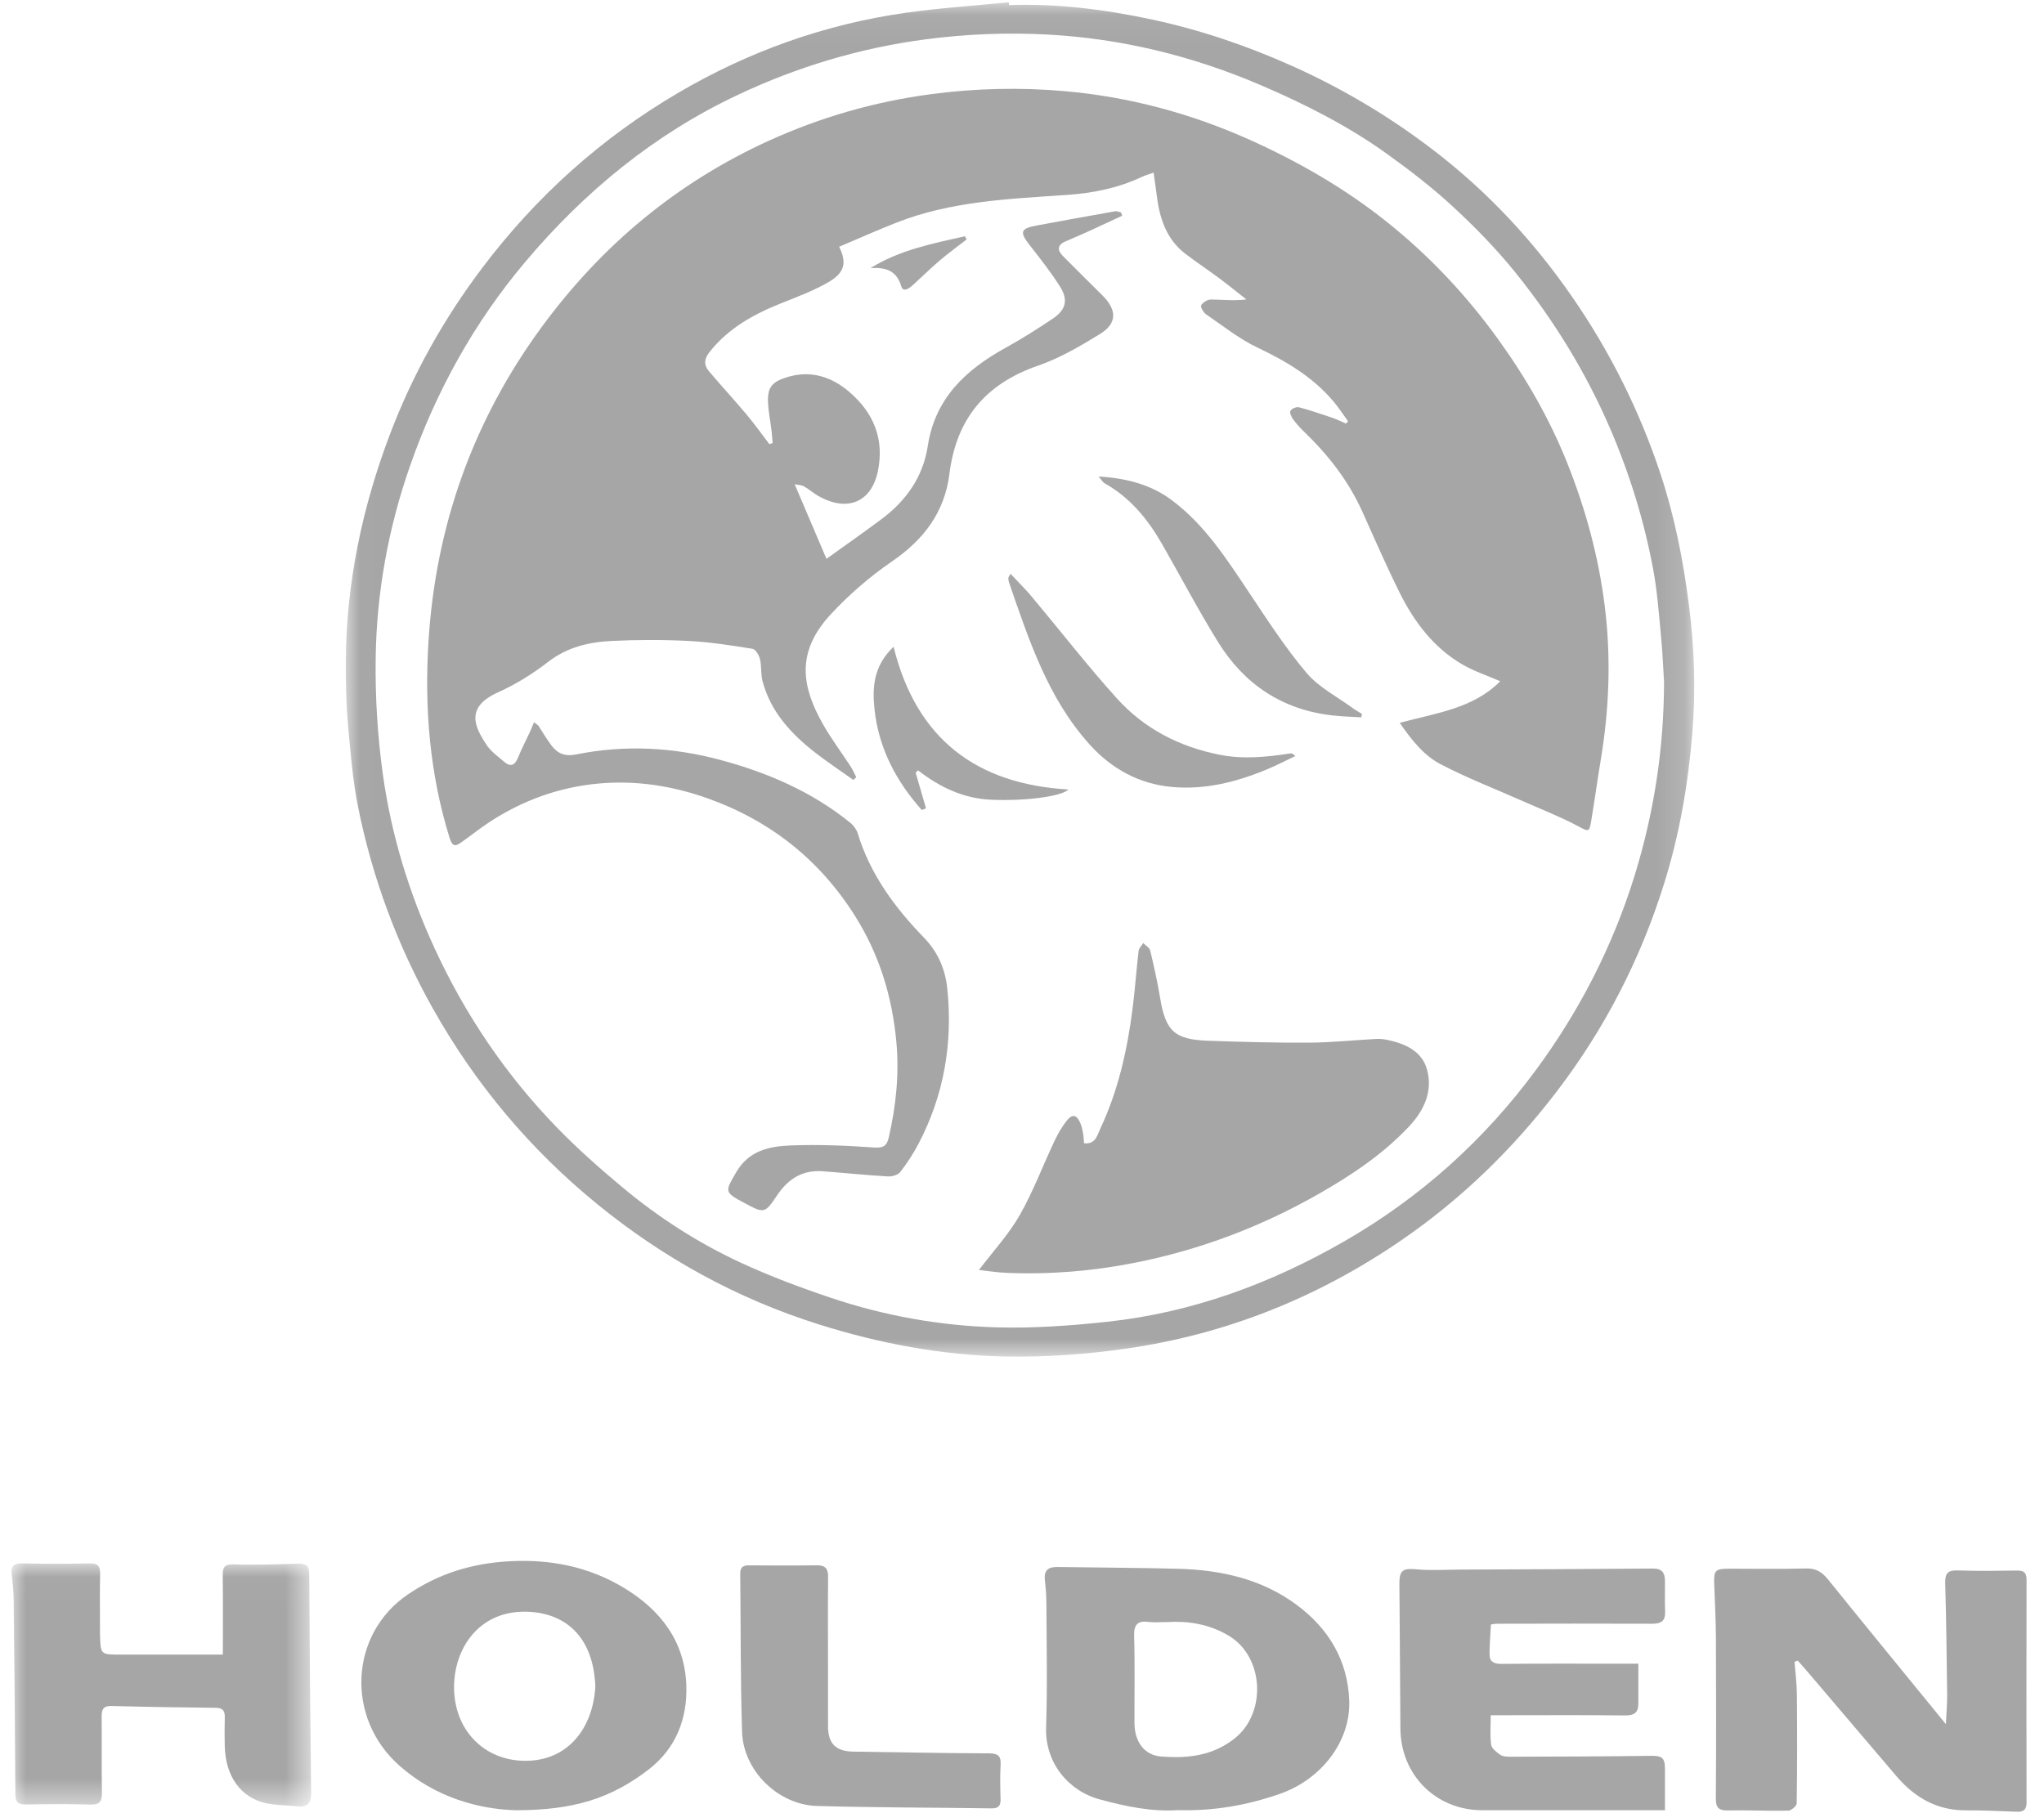 <?xml version="1.0" encoding="UTF-8"?>
<svg width="71px" height="63px" viewBox="0 0 71 63" version="1.1" xmlns="http://www.w3.org/2000/svg" xmlns:xlink="http://www.w3.org/1999/xlink">
    <!-- Generator: sketchtool 42 (36781) - http://www.bohemiancoding.com/sketch -->
    <title>B0B44BD3-F6CE-453C-8F79-0C7849F5FA0B</title>
    <desc>Created with sketchtool.</desc>
    <defs>
        <polygon id="path-1" points="0.01 0.053 46.849 0.053 46.849 47.109 0.01 47.109 0.01 0.053"></polygon>
        <polygon id="path-3" points="0 8.469 0 0.023 10.407 0.023 10.407 8.469 7.49518924e-16 8.469"></polygon>
    </defs>
    <g id="Desktop" stroke="none" stroke-width="1" fill="none" fill-rule="evenodd" opacity="0.35">
        <g id="Desktop---Homepage-Copy-2" transform="translate(-997, -7724)">
            <g id="Group-19" transform="translate(997, 7724)">
                <g id="Group-3" transform="translate(12.001, 0.026)">
                    <mask id="mask-2" fill="white">
                        <use xlink:href="#path-1"></use>
                    </mask>
                    <g id="Clip-2"></g>
                    <path d="M45.801,23.659 C45.768,23.139 45.749,22.618 45.698,22.1 C45.621,21.311 45.567,20.516 45.421,19.74 C45.109,18.074 44.614,16.463 43.943,14.898 C43.092,12.917 41.977,11.101 40.629,9.431 C39.975,8.622 39.24,7.868 38.475,7.161 C37.759,6.498 36.979,5.896 36.185,5.326 C34.82,4.346 33.329,3.59 31.783,2.928 C29.419,1.917 26.957,1.313 24.397,1.175 C22.976,1.099 21.551,1.155 20.126,1.344 C17.86,1.645 15.71,2.292 13.652,3.259 C10.736,4.628 8.309,6.625 6.243,9.075 C4.463,11.187 3.15,13.565 2.243,16.158 C1.487,18.32 1.078,20.565 1.048,22.853 C1.03,24.204 1.114,25.569 1.302,26.906 C1.594,28.987 2.206,30.988 3.089,32.909 C4.158,35.232 5.568,37.318 7.345,39.15 C8.054,39.881 8.822,40.559 9.604,41.213 C10.861,42.265 12.238,43.153 13.724,43.842 C14.741,44.313 15.797,44.708 16.86,45.065 C18.724,45.692 20.657,46.037 22.619,46.092 C23.896,46.128 25.184,46.035 26.456,45.898 C29.41,45.581 32.149,44.569 34.707,43.095 C37.34,41.578 39.561,39.583 41.364,37.132 C42.871,35.084 44.014,32.851 44.768,30.429 C45.452,28.229 45.799,25.97 45.801,23.659 M23.048,0.15 C24.731,0.093 26.385,0.303 28.027,0.655 C29.696,1.013 31.299,1.559 32.854,2.253 C34.642,3.052 36.308,4.047 37.858,5.243 C39.706,6.669 41.272,8.357 42.597,10.271 C43.913,12.171 44.939,14.22 45.668,16.409 C46.163,17.892 46.463,19.421 46.663,20.974 C46.854,22.457 46.905,23.939 46.785,25.425 C46.642,27.203 46.34,28.955 45.807,30.664 C44.987,33.292 43.749,35.704 42.078,37.892 C40.547,39.897 38.758,41.638 36.671,43.069 C33.779,45.053 30.598,46.331 27.128,46.829 C25.75,47.027 24.342,47.131 22.95,47.105 C20.738,47.064 18.572,46.659 16.452,45.992 C13.605,45.096 11.043,43.687 8.743,41.809 C6.41,39.906 4.507,37.636 3.031,35.007 C1.802,32.817 0.941,30.493 0.443,28.042 C0.247,27.078 0.171,26.088 0.083,25.106 C0.021,24.405 0.008,23.697 0.01,22.993 C0.021,20.242 0.581,17.593 1.557,15.029 C2.347,12.955 3.423,11.037 4.762,9.266 C6.618,6.809 8.874,4.779 11.525,3.218 C13.977,1.774 16.63,0.819 19.46,0.418 C20.647,0.25 21.846,0.172 23.04,0.053 C23.043,0.085 23.046,0.118 23.048,0.15" id="Fill-1" fill="#000000" mask="url(#mask-2)"></path>
                </g>
                <g id="Group-6" transform="translate(59.509, 54.453)" fill="#000000">
                    <path d="M8.083,5.452 C8.102,5.035 8.13,4.728 8.127,4.423 C8.111,3.133 8.097,1.842 8.059,0.553 C8.049,0.205 8.155,0.097 8.504,0.11 C9.187,0.136 9.872,0.124 10.555,0.114 C10.79,0.111 10.885,0.188 10.885,0.43 C10.88,3.012 10.88,5.594 10.885,8.177 C10.886,8.42 10.78,8.502 10.554,8.494 C9.965,8.474 9.376,8.442 8.787,8.446 C7.779,8.453 7.004,8.006 6.372,7.266 C5.346,6.065 4.325,4.86 3.301,3.658 C3.182,3.517 3.058,3.381 2.936,3.243 C2.899,3.257 2.862,3.271 2.826,3.284 C2.854,3.667 2.905,4.049 2.908,4.431 C2.919,5.69 2.92,6.948 2.901,8.206 C2.9,8.295 2.711,8.455 2.607,8.457 C1.912,8.471 1.215,8.435 0.519,8.449 C0.194,8.456 0.089,8.358 0.092,8.027 C0.106,6.179 0.103,4.331 0.095,2.483 C0.093,1.854 0.06,1.225 0.036,0.596 C0.017,0.109 0.067,0.051 0.543,0.05 C1.437,0.05 2.332,0.066 3.226,0.042 C3.57,0.033 3.78,0.166 3.985,0.419 C5.317,2.069 6.661,3.709 8.083,5.452" id="Fill-4"></path>
                </g>
                <path d="M40.562,56.357 C40.276,56.357 40.089,56.377 39.908,56.353 C39.515,56.301 39.383,56.439 39.395,56.848 C39.425,57.853 39.402,58.859 39.407,59.865 C39.411,60.522 39.75,60.983 40.33,61.028 C41.243,61.099 42.116,61.012 42.887,60.4 C44.003,59.514 43.91,57.571 42.689,56.836 C41.998,56.42 41.247,56.314 40.562,56.357 M40.908,62.892 C40.025,62.953 39.106,62.767 38.195,62.517 C37.076,62.21 36.298,61.212 36.337,60.024 C36.386,58.583 36.352,57.14 36.347,55.698 C36.346,55.425 36.322,55.151 36.294,54.878 C36.258,54.539 36.435,54.44 36.737,54.444 C38.142,54.466 39.548,54.468 40.952,54.507 C42.428,54.549 43.834,54.864 45.044,55.762 C46.152,56.585 46.812,57.684 46.867,59.076 C46.923,60.506 45.893,61.832 44.439,62.333 C43.315,62.721 42.167,62.928 40.908,62.892" id="Fill-7" fill="#000000"></path>
                <g id="Group-11" transform="translate(0.4, 54.296)">
                    <mask id="mask-4" fill="white">
                        <use xlink:href="#path-3"></use>
                    </mask>
                    <g id="Clip-10"></g>
                    <path d="M7.341,3.192 C7.341,2.232 7.349,1.33 7.337,0.429 C7.333,0.12 7.429,0.045 7.75,0.057 C8.487,0.084 9.226,0.052 9.964,0.032 C10.225,0.024 10.341,0.099 10.342,0.385 C10.355,2.918 10.377,5.452 10.407,7.985 C10.411,8.337 10.299,8.504 9.931,8.463 C9.567,8.422 9.194,8.433 8.84,8.355 C7.951,8.157 7.432,7.415 7.407,6.362 C7.399,6.035 7.399,5.707 7.408,5.38 C7.415,5.157 7.351,5.044 7.1,5.041 C5.894,5.028 4.687,5.009 3.48,4.977 C3.188,4.969 3.128,5.095 3.131,5.351 C3.141,6.229 3.125,7.107 3.14,7.984 C3.145,8.276 3.081,8.412 2.749,8.403 C2.001,8.38 1.251,8.386 0.502,8.4 C0.231,8.406 0.136,8.324 0.134,8.045 C0.123,5.795 0.1,3.544 0.074,1.294 C0.071,0.996 0.04,0.698 0.006,0.401 C-0.028,0.105 0.094,0.017 0.385,0.023 C1.16,0.04 1.936,0.038 2.711,0.024 C2.983,0.019 3.085,0.106 3.078,0.383 C3.063,0.998 3.073,1.614 3.073,2.23 C3.073,2.322 3.071,2.413 3.074,2.505 C3.093,3.192 3.094,3.192 3.783,3.192 L7.341,3.192" id="Fill-9" fill="#000000" mask="url(#mask-4)"></path>
                </g>
                <path d="M20.68,58.601 C20.613,56.82 19.591,56.012 18.246,55.997 C16.631,55.979 15.772,57.276 15.772,58.622 C15.772,60.096 16.802,61.16 18.215,61.178 C19.707,61.197 20.594,60.067 20.68,58.601 M17.924,62.895 C16.625,62.861 15.122,62.449 13.879,61.351 C11.985,59.679 12.152,56.767 14.164,55.4 C15.234,54.673 16.397,54.315 17.686,54.245 C19.123,54.166 20.465,54.433 21.692,55.18 C22.947,55.943 23.778,57.024 23.839,58.527 C23.887,59.699 23.486,60.748 22.521,61.488 C21.22,62.486 19.917,62.895 17.924,62.895" id="Fill-12" fill="#000000"></path>
                <path d="M51.788,56.442 C51.77,56.807 51.74,57.142 51.74,57.477 C51.741,57.734 51.89,57.813 52.152,57.81 C53.558,57.797 54.965,57.804 56.371,57.804 L56.909,57.804 C56.909,58.281 56.909,58.739 56.909,59.197 C56.909,59.511 56.757,59.605 56.442,59.601 C55.049,59.584 53.656,59.594 52.262,59.594 L51.782,59.594 C51.782,59.952 51.752,60.292 51.797,60.621 C51.815,60.751 51.985,60.881 52.114,60.97 C52.203,61.03 52.341,61.036 52.457,61.036 C54.083,61.031 55.708,61.028 57.333,61.005 C57.722,61 57.832,61.062 57.834,61.449 C57.836,61.917 57.834,62.385 57.834,62.895 L57.402,62.895 C55.43,62.895 53.459,62.896 51.487,62.895 C49.871,62.894 48.65,61.664 48.644,60.044 C48.637,58.369 48.619,56.693 48.609,55.017 C48.607,54.549 48.741,54.481 49.212,54.525 C49.71,54.572 50.216,54.536 50.718,54.534 C52.951,54.524 55.184,54.518 57.417,54.498 C57.74,54.496 57.832,54.655 57.834,54.927 C57.838,55.281 57.824,55.635 57.839,55.988 C57.854,56.319 57.704,56.417 57.388,56.415 C55.586,56.407 53.784,56.412 51.981,56.415 C51.93,56.415 51.879,56.429 51.788,56.442" id="Fill-14" fill="#000000"></path>
                <path d="M28.761,57.422 C28.761,58.273 28.76,59.124 28.762,59.975 C28.763,60.584 29.033,60.85 29.65,60.859 C31.221,60.881 32.791,60.914 34.362,60.919 C34.684,60.92 34.774,61.024 34.757,61.327 C34.735,61.719 34.744,62.113 34.755,62.506 C34.762,62.736 34.687,62.834 34.44,62.83 C32.421,62.8 30.4,62.805 28.381,62.747 C27.027,62.708 25.821,61.523 25.777,60.18 C25.718,58.35 25.734,56.517 25.712,54.685 C25.709,54.464 25.797,54.385 26.014,54.387 C26.802,54.393 27.591,54.396 28.379,54.385 C28.674,54.382 28.768,54.511 28.765,54.79 C28.755,55.667 28.761,56.545 28.761,57.422" id="Fill-16" fill="#000000"></path>
                <path d="M48.621,25.114 C49.893,24.77 51.165,24.623 52.112,23.669 C51.644,23.465 51.195,23.319 50.797,23.087 C49.806,22.507 49.133,21.623 48.631,20.617 C48.165,19.684 47.748,18.725 47.32,17.773 C46.841,16.709 46.14,15.81 45.304,15.005 C45.164,14.87 45.031,14.725 44.917,14.568 C44.857,14.485 44.788,14.336 44.824,14.274 C44.867,14.198 45.031,14.128 45.117,14.15 C45.506,14.252 45.888,14.382 46.269,14.512 C46.435,14.568 46.593,14.648 46.755,14.717 C46.778,14.69 46.801,14.663 46.825,14.636 C46.656,14.404 46.5,14.161 46.315,13.942 C45.6,13.097 44.68,12.552 43.686,12.08 C43.046,11.776 42.478,11.32 41.888,10.916 C41.797,10.854 41.691,10.656 41.724,10.604 C41.789,10.504 41.946,10.405 42.065,10.406 C42.451,10.409 42.836,10.457 43.294,10.404 C42.98,10.158 42.671,9.905 42.351,9.667 C41.964,9.379 41.561,9.113 41.178,8.82 C40.505,8.305 40.275,7.569 40.178,6.771 C40.149,6.528 40.111,6.286 40.071,5.999 C39.922,6.052 39.786,6.088 39.661,6.147 C38.834,6.537 37.96,6.711 37.053,6.773 C35.048,6.911 33.03,6.988 31.127,7.74 C30.462,8.002 29.809,8.294 29.148,8.573 C29.422,9.126 29.344,9.473 28.781,9.801 C28.266,10.1 27.697,10.312 27.141,10.534 C26.181,10.917 25.302,11.401 24.645,12.233 C24.452,12.478 24.445,12.683 24.624,12.896 C25.052,13.402 25.503,13.889 25.929,14.397 C26.209,14.73 26.461,15.086 26.725,15.431 L26.837,15.393 C26.825,15.252 26.818,15.111 26.801,14.971 C26.761,14.636 26.69,14.302 26.677,13.966 C26.659,13.461 26.817,13.271 27.311,13.113 C28.156,12.843 28.898,13.089 29.528,13.639 C30.351,14.357 30.722,15.262 30.494,16.37 C30.275,17.437 29.439,17.814 28.414,17.225 C28.244,17.128 28.097,16.992 27.926,16.899 C27.831,16.848 27.709,16.848 27.604,16.826 C27.978,17.703 28.33,18.53 28.708,19.416 C29.31,18.983 29.969,18.522 30.614,18.042 C31.475,17.401 32.063,16.57 32.227,15.497 C32.48,13.834 33.552,12.842 34.94,12.078 C35.5,11.77 36.041,11.425 36.572,11.069 C37.022,10.767 37.113,10.422 36.826,9.966 C36.508,9.461 36.135,8.988 35.767,8.517 C35.41,8.061 35.442,7.941 36.011,7.835 C36.919,7.665 37.828,7.501 38.737,7.341 C38.802,7.33 38.874,7.367 38.943,7.382 L38.98,7.495 C38.588,7.677 38.198,7.862 37.804,8.041 C37.542,8.16 37.277,8.272 37.013,8.386 C36.718,8.513 36.723,8.695 36.925,8.899 C37.378,9.356 37.835,9.808 38.292,10.261 C38.803,10.769 38.809,11.237 38.207,11.607 C37.52,12.029 36.807,12.446 36.051,12.707 C34.223,13.338 33.216,14.563 32.979,16.465 C32.814,17.786 32.097,18.741 30.997,19.497 C30.219,20.031 29.485,20.663 28.845,21.357 C27.626,22.679 27.867,23.879 28.57,25.134 C28.863,25.656 29.227,26.137 29.554,26.64 C29.627,26.753 29.679,26.88 29.742,27 C29.709,27.033 29.676,27.066 29.643,27.099 C29.209,26.789 28.763,26.494 28.341,26.168 C27.491,25.51 26.774,24.742 26.488,23.671 C26.422,23.422 26.458,23.148 26.398,22.897 C26.365,22.761 26.244,22.559 26.138,22.542 C25.405,22.425 24.669,22.307 23.929,22.27 C23.042,22.224 22.149,22.226 21.261,22.268 C20.464,22.307 19.704,22.48 19.035,23 C18.503,23.413 17.913,23.779 17.299,24.055 C16.172,24.564 16.462,25.226 16.911,25.894 C17.06,26.116 17.299,26.282 17.506,26.462 C17.744,26.669 17.891,26.583 18,26.309 C18.121,26.008 18.274,25.72 18.41,25.425 C18.46,25.316 18.503,25.205 18.549,25.094 L18.698,25.207 C18.846,25.434 18.983,25.668 19.144,25.885 C19.36,26.178 19.611,26.294 20.019,26.211 C21.697,25.873 23.374,25.96 25.023,26.403 C26.665,26.845 28.209,27.507 29.54,28.591 C29.652,28.682 29.754,28.821 29.795,28.957 C30.228,30.381 31.087,31.539 32.103,32.587 C32.594,33.095 32.839,33.698 32.907,34.364 C33.098,36.247 32.791,38.049 31.907,39.735 C31.726,40.08 31.511,40.413 31.272,40.72 C31.192,40.823 30.985,40.883 30.842,40.874 C30.088,40.83 29.336,40.752 28.582,40.695 C27.879,40.642 27.379,40.953 26.991,41.534 C26.562,42.176 26.539,42.161 25.85,41.792 C25.149,41.417 25.18,41.404 25.576,40.723 C26.017,39.966 26.737,39.825 27.478,39.797 C28.439,39.761 29.406,39.801 30.366,39.869 C30.704,39.893 30.81,39.793 30.875,39.509 C31.124,38.413 31.24,37.317 31.134,36.183 C30.989,34.618 30.542,33.167 29.711,31.842 C28.483,29.882 26.763,28.516 24.577,27.737 C23.353,27.302 22.085,27.105 20.797,27.223 C19.426,27.347 18.149,27.808 16.993,28.568 C16.667,28.783 16.36,29.028 16.041,29.255 C15.836,29.402 15.72,29.443 15.616,29.109 C14.925,26.884 14.741,24.599 14.883,22.3 C15.13,18.296 16.418,14.64 18.801,11.383 C20.888,8.53 23.519,6.332 26.744,4.872 C28.521,4.068 30.384,3.533 32.331,3.273 C33.887,3.066 35.444,3.03 36.996,3.168 C39.233,3.367 41.384,3.944 43.437,4.869 C45.138,5.636 46.741,6.562 48.198,7.729 C49.656,8.897 50.922,10.242 52.017,11.756 C52.997,13.11 53.824,14.546 54.442,16.094 C55.079,17.692 55.527,19.339 55.742,21.056 C55.967,22.857 55.898,24.637 55.601,26.418 C55.484,27.122 55.388,27.829 55.27,28.533 C55.203,28.934 55.173,28.894 54.803,28.698 C54.173,28.363 53.502,28.104 52.848,27.814 C51.908,27.397 50.945,27.026 50.037,26.55 C49.463,26.249 49.041,25.726 48.621,25.114" id="Fill-18" fill="#000000"></path>
                <path d="M34.004,44.125 C34.499,43.471 35.038,42.889 35.421,42.219 C35.89,41.397 36.224,40.499 36.629,39.64 C36.745,39.395 36.884,39.154 37.051,38.941 C37.247,38.69 37.405,38.727 37.528,39.025 C37.572,39.132 37.599,39.249 37.62,39.364 C37.64,39.478 37.643,39.595 37.655,39.72 C38.054,39.773 38.117,39.434 38.216,39.223 C38.837,37.903 39.156,36.496 39.339,35.057 C39.425,34.387 39.471,33.713 39.55,33.042 C39.561,32.945 39.655,32.857 39.711,32.765 C39.795,32.852 39.93,32.927 39.954,33.028 C40.084,33.57 40.205,34.115 40.296,34.665 C40.489,35.829 40.793,36.121 41.987,36.161 C43.153,36.201 44.319,36.233 45.485,36.226 C46.254,36.221 47.023,36.139 47.792,36.098 C47.921,36.091 48.054,36.102 48.181,36.128 C48.798,36.257 49.381,36.511 49.564,37.144 C49.784,37.906 49.467,38.583 48.938,39.145 C48.034,40.107 46.943,40.831 45.808,41.48 C43.81,42.621 41.676,43.428 39.413,43.875 C37.946,44.165 36.463,44.287 34.967,44.224 C34.638,44.211 34.31,44.158 34.004,44.125" id="Fill-20" fill="#000000"></path>
                <path d="M38.16,16.555 C39.169,16.617 40.002,16.85 40.718,17.389 C41.856,18.245 42.611,19.425 43.388,20.588 C44.024,21.54 44.648,22.509 45.385,23.381 C45.809,23.881 46.445,24.204 46.988,24.603 C47.089,24.677 47.201,24.737 47.308,24.803 C47.3,24.843 47.293,24.884 47.286,24.924 C46.952,24.902 46.616,24.894 46.284,24.857 C44.541,24.66 43.221,23.777 42.313,22.312 C41.621,21.194 41.01,20.027 40.355,18.886 C39.862,18.027 39.245,17.28 38.361,16.786 C38.312,16.758 38.281,16.697 38.16,16.555" id="Fill-22" fill="#000000"></path>
                <path d="M35.1,19.935 C35.359,20.213 35.611,20.459 35.837,20.728 C36.823,21.906 37.765,23.122 38.793,24.262 C39.742,25.316 40.963,25.947 42.369,26.224 C43.192,26.386 44,26.303 44.812,26.178 C44.858,26.171 44.907,26.177 44.994,26.268 C44.668,26.423 44.347,26.59 44.015,26.728 C42.953,27.172 41.852,27.449 40.694,27.341 C39.566,27.236 38.619,26.713 37.869,25.888 C36.401,24.272 35.743,22.241 35.048,20.235 C35.032,20.187 35.027,20.133 35.026,20.083 C35.025,20.06 35.047,20.037 35.1,19.935" id="Fill-24" fill="#000000"></path>
                <path d="M31.805,26.844 L32.166,28.085 C32.117,28.105 32.068,28.124 32.019,28.143 C31.131,27.147 30.523,25.999 30.378,24.651 C30.298,23.908 30.33,23.145 31.039,22.471 C31.834,25.683 33.921,27.244 37.113,27.431 C36.866,27.675 35.596,27.839 34.423,27.786 C33.466,27.743 32.641,27.35 31.89,26.767 C31.862,26.792 31.833,26.818 31.805,26.844" id="Fill-26" fill="#000000"></path>
                <path d="M30.239,9.314 C31.263,8.68 32.394,8.461 33.514,8.209 C33.535,8.245 33.557,8.28 33.579,8.316 C33.262,8.563 32.936,8.8 32.631,9.06 C32.315,9.33 32.019,9.623 31.712,9.902 C31.585,10.017 31.376,10.177 31.304,9.941 C31.137,9.39 30.762,9.285 30.239,9.314" id="Fill-28" fill="#000000"></path>
            </g>
        </g>
    </g>
</svg>